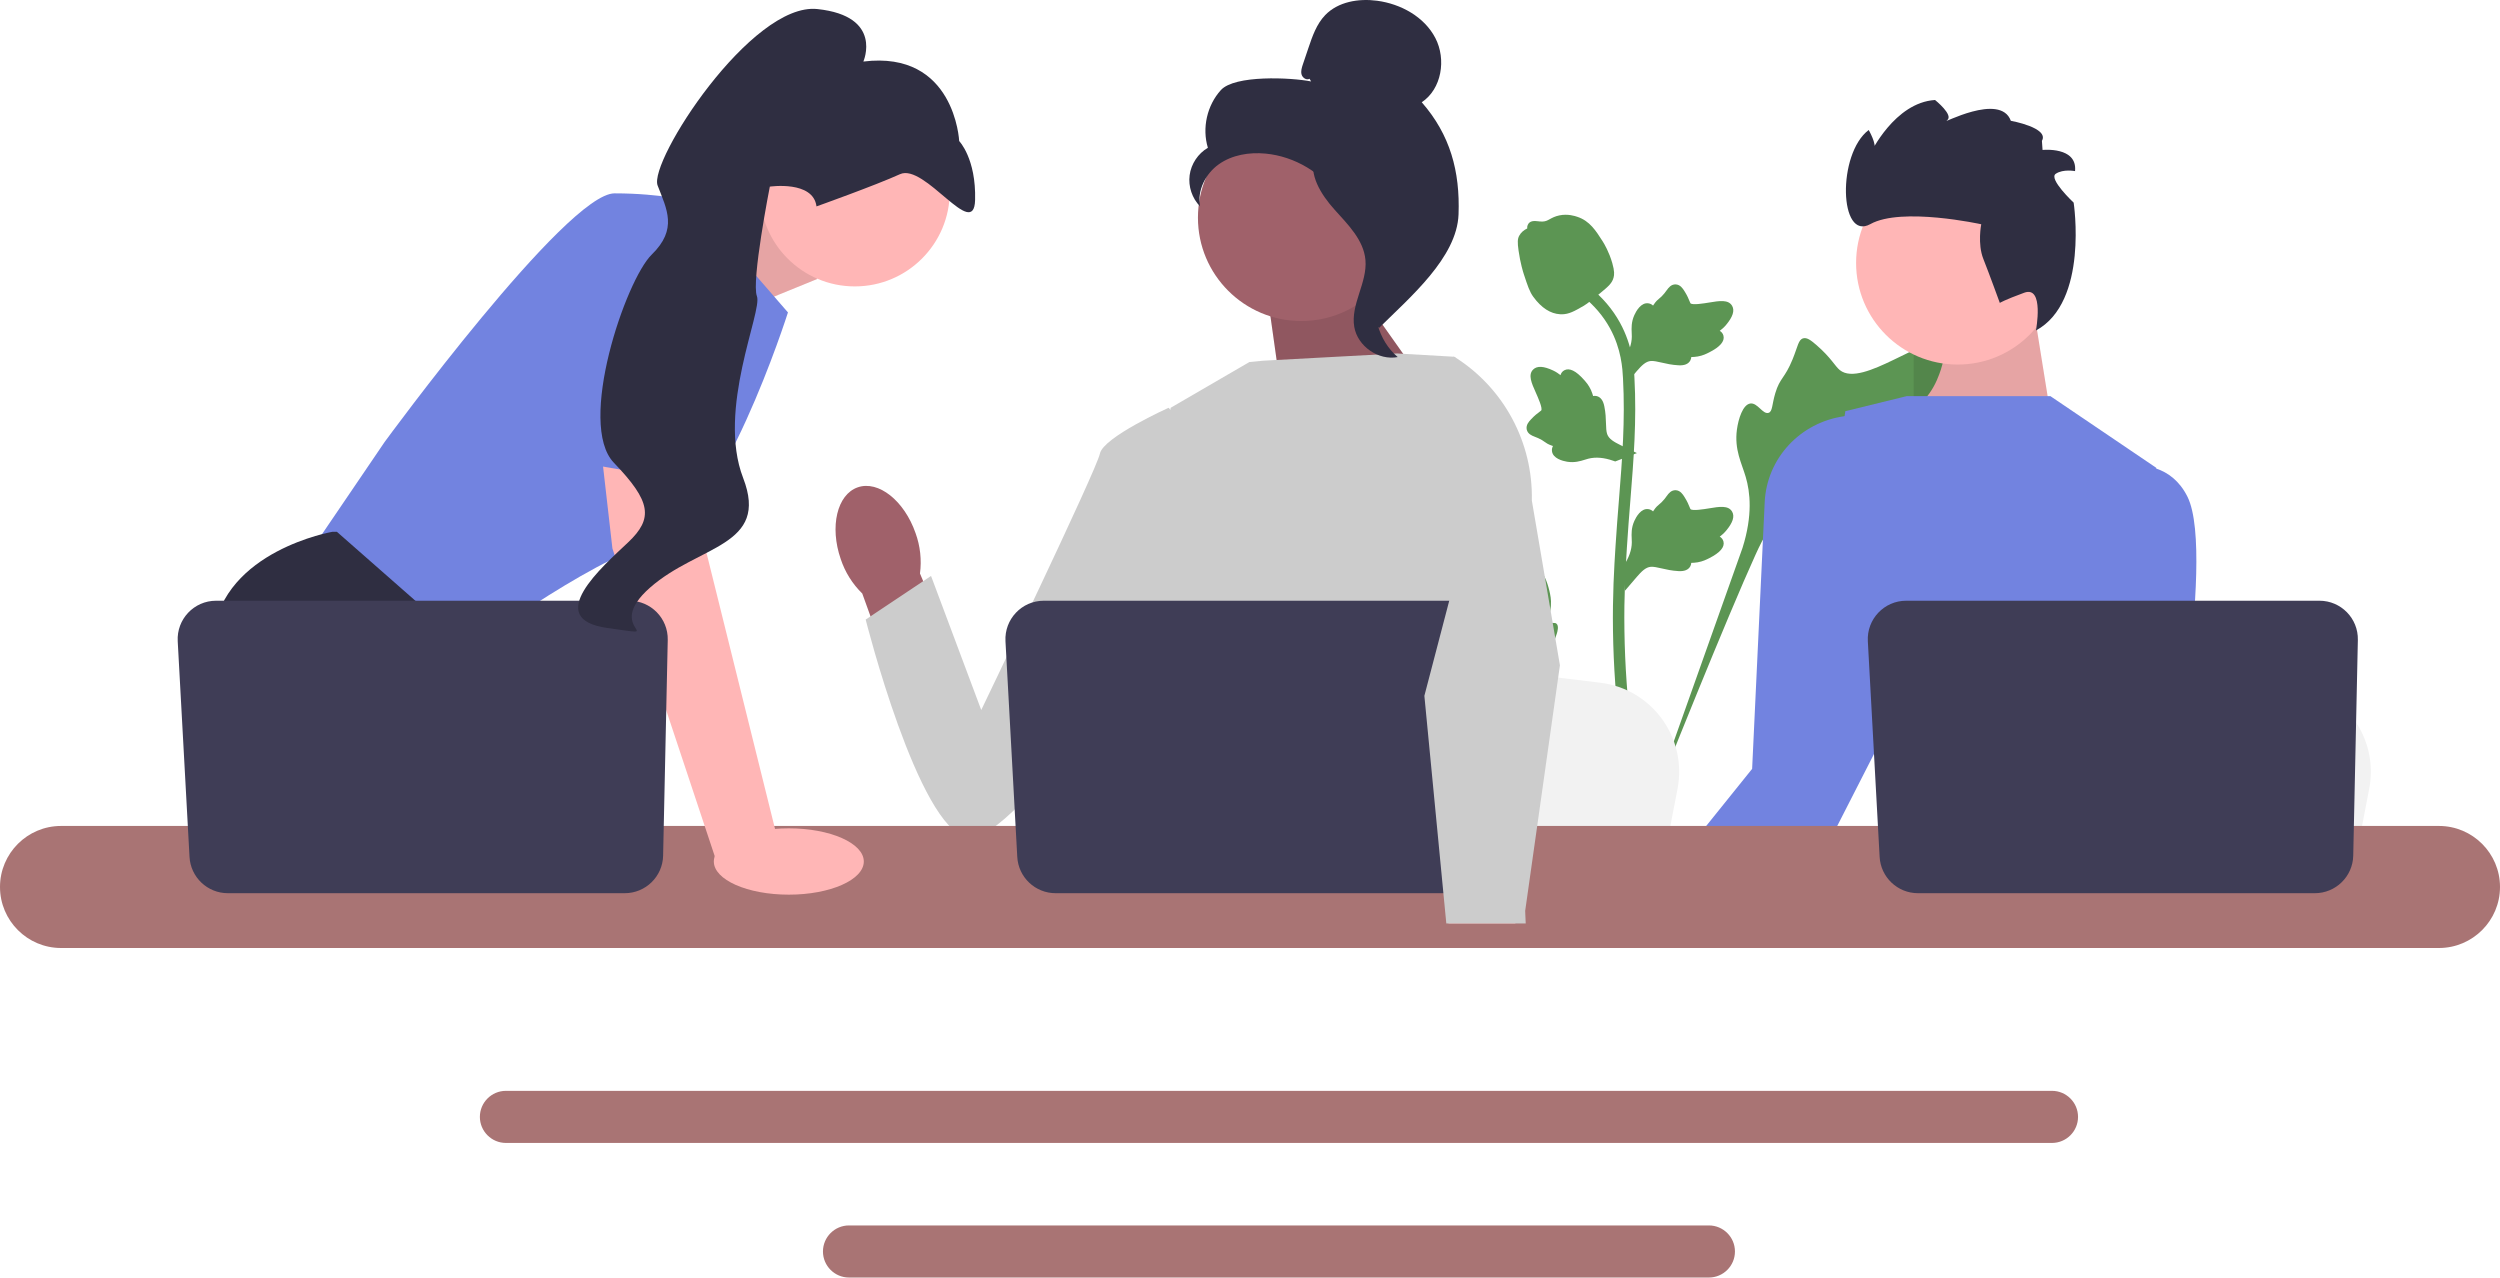 <svg width="454" height="232" viewBox="0 0 454 232" fill="none" xmlns="http://www.w3.org/2000/svg">
<path d="M372.639 207.558H91.877C89.268 207.558 87.145 205.436 87.145 202.827C87.145 200.219 89.268 198.097 91.877 198.097H372.639C375.248 198.097 377.371 200.219 377.371 202.827C377.371 205.436 375.248 207.558 372.639 207.558Z" fill="#A97474"/>
<path d="M310.335 232H154.181C151.572 232 149.449 229.878 149.449 227.269C149.449 224.661 151.572 222.539 154.181 222.539H310.335C312.944 222.539 315.067 224.661 315.067 227.269C315.067 229.878 312.944 232 310.335 232V232Z" fill="#A97474"/>
<path d="M123.121 42.558L140.815 35.113L148.405 50.667L129.81 58.255L123.121 42.558Z" fill="#FFB6B6"/>
<path opacity="0.1" d="M123.121 42.558L140.815 35.113L148.405 50.667L129.81 58.255L123.121 42.558Z" fill="black"/>
<path d="M125.636 36.63L143.092 56.737C143.092 56.737 130.949 95.055 118.805 98.469C106.662 101.884 84.273 118.576 84.273 118.576L56.191 100.366L69.853 80.259C69.853 80.259 102.867 35.113 111.595 35.113C120.323 35.113 125.636 36.63 125.636 36.63V36.63Z" fill="#7283E0"/>
<path d="M102.051 167.706H61.417L58.848 164.272L48.359 150.254L45.946 147.03C45.946 147.03 36.838 130.337 38.735 115.162C40.633 99.987 60.366 96.572 60.366 96.572H61.178L85.335 117.795L83.893 137.545L91.544 150.254L102.051 167.706V167.706Z" fill="#2F2E41"/>
<path d="M69.739 167.706H58.848V151.582L69.739 167.706Z" fill="#2F2E41"/>
<path d="M369.119 54.929L373.181 80.26L347.516 80.591V58.568L369.119 54.929Z" fill="#FFB6B6"/>
<path d="M352.162 76.408C351.462 75.229 348.433 76.492 347.877 75.421C347.322 74.354 350.135 72.729 351.743 69.016C352.033 68.347 353.859 64.127 352.507 62.825C349.944 60.358 338.215 70.542 334.11 67.209C333.209 66.478 332.58 65.017 329.853 62.647C328.768 61.704 328.113 61.278 327.478 61.436C326.577 61.661 326.506 62.866 325.54 65.235C324.092 68.787 323.235 68.573 322.391 71.407C321.765 73.511 321.908 74.734 321.171 74.972C320.127 75.31 319.167 73.078 317.845 73.278C316.496 73.482 315.681 76.08 315.423 78.025C314.94 81.676 316.281 84.085 317.025 86.618C317.833 89.371 318.312 93.558 316.446 99.484L297.977 151.492C302.054 140.82 313.861 111.566 318.821 100.695C320.254 97.557 321.835 94.374 325.082 93.117C328.208 91.908 332.501 92.63 337.974 91.312C338.613 91.158 340.387 90.707 340.61 89.664C340.795 88.802 339.751 88.321 339.912 87.514C340.127 86.431 342.178 86.418 344.7 85.168C346.478 84.287 347.585 83.239 348.538 82.338C348.825 82.067 353.093 77.978 352.162 76.408H352.162L352.162 76.408Z" fill="#5C9553"/>
<path d="M279.498 103.787C278.717 103.79 278.463 105.64 277.777 105.604C277.093 105.569 277.107 103.72 275.747 101.86C275.502 101.524 273.957 99.411 272.928 99.699C270.976 100.244 272.593 108.936 269.772 109.988C269.153 110.219 268.254 110.106 266.304 110.76C265.527 111.019 265.129 111.218 265.024 111.575C264.874 112.082 265.445 112.465 266.33 113.622C267.656 115.357 267.304 115.716 268.452 116.947C269.305 117.862 269.947 118.144 269.851 118.575C269.716 119.184 268.343 119.011 268.059 119.717C267.77 120.438 268.811 121.587 269.692 122.275C271.346 123.566 272.916 123.603 274.374 123.969C275.959 124.367 278.153 125.339 280.526 127.965L300.737 152.03C296.672 146.951 285.713 132.719 281.805 127.149C280.677 125.541 279.57 123.847 279.89 121.892C280.198 120.009 281.792 118.112 282.724 115.047C282.833 114.689 283.123 113.689 282.675 113.278C282.305 112.939 281.768 113.312 281.418 113C280.948 112.582 281.533 111.572 281.647 109.975C281.727 108.849 281.532 108.003 281.365 107.276C281.314 107.057 280.538 103.783 279.498 103.787V103.787V103.787Z" fill="#5C9553"/>
<path d="M295.084 107.284L294.614 103.084L294.829 102.766C295.824 101.294 296.331 99.856 296.337 98.492C296.338 98.275 296.328 98.058 296.318 97.837C296.277 96.961 296.227 95.872 296.795 94.602C297.113 93.895 298.008 92.256 299.353 92.459C299.715 92.51 299.989 92.676 300.197 92.871C300.228 92.822 300.259 92.773 300.293 92.721C300.712 92.082 301.043 91.808 301.363 91.545C301.608 91.342 301.862 91.133 302.26 90.638C302.434 90.421 302.57 90.231 302.685 90.07C303.033 89.586 303.487 89.008 304.288 89.018C305.145 89.059 305.593 89.766 305.89 90.235C306.421 91.07 306.661 91.672 306.821 92.072C306.878 92.218 306.944 92.382 306.978 92.433C307.254 92.838 309.497 92.459 310.342 92.321C312.24 92.005 313.882 91.731 314.559 92.927C315.044 93.783 314.684 94.915 313.456 96.381C313.074 96.837 312.667 97.184 312.306 97.455C312.605 97.634 312.873 97.908 312.981 98.338C313.237 99.355 312.361 100.375 310.38 101.373C309.888 101.622 309.226 101.955 308.298 102.115C307.86 102.19 307.467 102.208 307.13 102.219C307.123 102.413 307.077 102.624 306.959 102.841C306.611 103.48 305.886 103.784 304.795 103.711C303.594 103.648 302.605 103.419 301.732 103.218C300.97 103.044 300.314 102.896 299.799 102.93C298.843 103.007 298.107 103.772 297.242 104.763L295.085 107.284H295.084V107.284Z" fill="#5C9553"/>
<path d="M297.268 82.28L293.323 83.801L292.96 83.674C291.283 83.085 289.763 82.959 288.44 83.299C288.23 83.353 288.023 83.418 287.811 83.484C286.974 83.746 285.933 84.071 284.56 83.844C283.795 83.715 281.982 83.266 281.837 81.914C281.794 81.551 281.886 81.244 282.021 80.993C281.966 80.977 281.911 80.958 281.852 80.939C281.127 80.696 280.778 80.445 280.442 80.203C280.184 80.017 279.917 79.825 279.337 79.566C279.083 79.452 278.864 79.369 278.68 79.299C278.123 79.086 277.448 78.793 277.255 78.016C277.077 77.178 277.648 76.565 278.026 76.158C278.7 75.434 279.222 75.048 279.568 74.793C279.695 74.7 279.837 74.595 279.877 74.55C280.2 74.18 279.264 72.108 278.916 71.326C278.129 69.571 277.447 68.053 278.433 67.095C279.139 66.409 280.325 66.471 282.055 67.285C282.594 67.539 283.033 67.845 283.387 68.125C283.484 67.79 283.681 67.462 284.07 67.248C284.99 66.743 286.199 67.33 287.667 68.993C288.033 69.405 288.523 69.961 288.914 70.818C289.097 71.221 289.215 71.597 289.31 71.92C289.5 71.878 289.716 71.868 289.956 71.928C290.663 72.103 291.141 72.726 291.347 73.799C291.591 74.977 291.62 75.991 291.647 76.885C291.671 77.666 291.694 78.338 291.859 78.827C292.176 79.732 293.102 80.25 294.281 80.834L297.268 82.28L297.268 82.28V82.28Z" fill="#5C9553"/>
<path d="M295.084 69.909L294.614 65.709L294.829 65.391C295.824 63.919 296.331 62.481 296.337 61.117C296.338 60.9 296.328 60.682 296.318 60.462C296.277 59.586 296.227 58.497 296.795 57.227C297.113 56.52 298.008 54.881 299.353 55.084C299.715 55.135 299.989 55.301 300.197 55.496C300.228 55.447 300.259 55.398 300.293 55.346C300.712 54.707 301.043 54.433 301.363 54.169C301.608 53.967 301.862 53.758 302.26 53.263C302.434 53.046 302.57 52.855 302.685 52.695C303.033 52.211 303.487 51.633 304.288 51.643C305.145 51.684 305.593 52.391 305.89 52.86C306.421 53.695 306.661 54.297 306.821 54.697C306.878 54.843 306.944 55.007 306.978 55.058C307.254 55.463 309.497 55.084 310.342 54.946C312.24 54.63 313.882 54.356 314.559 55.552C315.044 56.408 314.684 57.54 313.456 59.006C313.074 59.462 312.667 59.809 312.306 60.08C312.605 60.259 312.873 60.532 312.981 60.962C313.237 61.98 312.361 63 310.38 63.998C309.888 64.247 309.226 64.58 308.298 64.74C307.86 64.815 307.467 64.833 307.13 64.844C307.123 65.038 307.077 65.249 306.959 65.466C306.611 66.105 305.886 66.409 304.795 66.336C303.594 66.273 302.605 66.044 301.732 65.843C300.97 65.669 300.314 65.521 299.799 65.555C298.843 65.632 298.107 66.397 297.242 67.388L295.085 69.909H295.084V69.909Z" fill="#5C9553"/>
<path d="M299.383 151.423L298.503 150.872L298.29 149.856L298.503 150.872L297.476 150.989C297.46 150.894 297.404 150.675 297.32 150.333C296.86 148.455 295.459 142.741 294.291 133.742C293.475 127.46 293.014 121.001 292.918 114.543C292.823 108.075 293.129 103.178 293.375 99.242C293.56 96.273 293.786 93.447 294.007 90.693C294.595 83.336 295.15 76.388 294.737 68.694C294.646 66.977 294.454 63.402 292.364 59.598C291.152 57.392 289.482 55.433 287.401 53.778L288.695 52.152C290.993 53.981 292.84 56.151 294.186 58.6C296.503 62.818 296.712 66.713 296.813 68.585C297.233 76.414 296.672 83.43 296.077 90.857C295.858 93.601 295.633 96.415 295.448 99.372C295.205 103.271 294.901 108.125 294.996 114.511C295.089 120.892 295.546 127.271 296.35 133.474C297.504 142.36 298.885 147.988 299.339 149.838C299.58 150.825 299.631 151.032 299.383 151.423V151.423H299.383Z" fill="#5C9553"/>
<path d="M283.591 57.077C283.506 57.077 283.419 57.075 283.332 57.069C281.563 56.974 279.925 55.916 278.462 53.924C277.776 52.987 277.425 51.919 276.725 49.788C276.616 49.459 276.089 47.792 275.768 45.499C275.558 44.001 275.585 43.374 275.882 42.821C276.212 42.204 276.745 41.774 277.346 41.484C277.319 41.285 277.341 41.081 277.427 40.872C277.781 40.006 278.722 40.12 279.232 40.174C279.489 40.207 279.811 40.249 280.158 40.231C280.704 40.205 280.997 40.042 281.441 39.799C281.866 39.566 282.395 39.276 283.179 39.116C284.725 38.793 286.02 39.231 286.447 39.375C288.694 40.124 289.802 41.87 291.084 43.891C291.34 44.297 292.218 45.773 292.797 47.797C293.215 49.256 293.156 49.905 293.03 50.388C292.774 51.38 292.171 51.947 290.638 53.2C289.037 54.512 288.234 55.169 287.544 55.569C285.938 56.495 284.93 57.077 283.591 57.077V57.077V57.077Z" fill="#5C9553"/>
<path opacity="0.1" d="M369.119 54.929L373.181 80.26L347.516 80.591V58.568L369.119 54.929Z" fill="black"/>
<path d="M430.251 143.228L428.896 150.254L425.534 167.706H357.99C358.518 163.794 359.239 158.164 360.009 152.087C360.085 151.48 360.165 150.869 360.241 150.254C362.172 134.977 364.286 117.688 364.286 117.688L373.166 118.766L390.394 120.853L397.414 121.702L416.214 123.982C425.587 125.117 432.034 133.956 430.251 143.228V143.228Z" fill="#F2F2F2"/>
<path d="M304.643 143.228L303.289 150.254L299.927 167.706H232.383C232.911 163.794 233.632 158.164 234.402 152.087C234.478 151.48 234.558 150.869 234.634 150.254C236.565 134.977 238.679 117.688 238.679 117.688L247.559 118.766L264.787 120.853L271.807 121.702L290.607 123.982C299.98 125.117 306.427 133.956 304.643 143.228V143.228Z" fill="#F2F2F2"/>
<path d="M400.23 167.706H363.595C364.153 167.049 364.468 166.67 364.468 166.67L375.45 164.857L398.079 161.124C398.079 161.124 399.111 163.791 400.23 167.706V167.706Z" fill="#2F2E41"/>
<path d="M349.832 167.706H294.508C295.058 166.613 295.627 165.517 296.211 164.424C296.993 162.964 297.828 161.662 298.712 160.505C299.3 159.735 299.908 159.029 300.534 158.384C302.374 156.491 304.378 155.114 306.488 154.17C314.02 150.782 322.896 152.857 330.456 156.233C333.294 157.501 335.947 158.95 338.273 160.361C342.371 162.85 345.464 165.225 346.781 166.279C347.236 166.64 347.479 166.848 347.479 166.848L349.832 167.706V167.706Z" fill="#2F2E41"/>
<path d="M305.941 167.706H298.094L300.162 165.304L301.33 163.946L301.831 164.352L305.941 167.706Z" fill="#FFB6B6"/>
<path d="M402.909 167.706H335.332L338.273 160.361L342.314 150.254L344.345 145.178L342.667 138.042C342.667 138.042 341.84 137.458 340.58 136.407C336.091 132.689 326.099 123.114 328.395 113.28C331.006 102.088 334.285 80.278 334.979 75.577C335.066 74.989 335.112 74.671 335.112 74.671L344.864 72.281L345.187 72.201L346.234 71.943H372.358L391.571 84.952L391.567 85.088L390.394 120.852L389.893 136.153C389.893 136.153 389.29 138.361 389.434 141.79C389.529 144.143 389.973 147.068 391.202 150.254C392.504 153.642 394.694 157.322 398.287 160.915C401.001 163.627 402.317 165.911 402.909 167.706V167.706Z" fill="#7283E0"/>
<path d="M397.414 121.702C396.773 126.961 396.158 130.697 396.158 130.697L389.434 141.79L384.303 150.254L375.45 164.857L374.152 167L373.226 167.706H345.452L346.781 166.279L360.009 152.087L361.721 150.254L364.495 147.276L373.166 118.766L383.385 85.164C383.385 85.164 387.525 83.723 391.567 85.088C393.692 85.805 395.794 87.3 397.24 90.199C400.006 95.73 398.659 111.55 397.414 121.702V121.702Z" fill="#7283E0"/>
<path d="M348.557 120.784L340.58 136.407L333.51 150.254L330.456 156.233L329.253 158.593L318.942 167.706H295.597L299.445 162.926L300.875 161.143L306.488 154.17L309.637 150.254L318.187 139.624L320.467 91.209C320.846 83.178 326.966 76.687 334.931 75.585C334.948 75.583 334.964 75.58 334.979 75.577C337.567 75.058 341.681 74.906 344.864 77.983C344.974 78.085 345.081 78.195 345.187 78.309C345.722 78.874 346.227 79.538 346.69 80.316C346.735 80.392 346.781 80.471 346.822 80.551C346.955 80.794 347.084 81.059 347.202 81.344C351.266 90.806 348.557 120.784 348.557 120.784L348.557 120.784Z" fill="#7283E0"/>
<path d="M244.835 50.146L260.767 72.671L232.977 73.501L229.994 52.332L244.835 50.146Z" fill="#A0616A"/>
<path opacity="0.1" d="M244.835 50.146L260.767 72.671L232.977 73.501L229.994 52.332L244.835 50.146Z" fill="black"/>
<path d="M166.266 96.817C164.222 90.921 159.522 87.197 155.769 88.498C152.017 89.799 150.633 95.632 152.678 101.53C153.463 103.897 154.804 106.042 156.588 107.784L165.565 132.655L177.149 128.195L167.069 104.15C167.391 101.677 167.116 99.162 166.266 96.817V96.817Z" fill="#A0616A"/>
<path d="M274.11 85.339L274.088 108.295L271.951 116.774L267.557 134.214L264.358 150.254L261.975 162.205L261.125 166.473C260.483 166.902 259.846 167.311 259.208 167.706H203.702C200.549 165.813 198.784 164.341 198.784 164.341C198.784 164.341 199.657 163.521 200.655 162.205C202.34 159.982 204.378 156.34 203.129 152.861C202.867 152.132 202.799 151.245 202.879 150.254C203.387 143.722 210.241 132.674 210.241 132.674L208.821 116.277L208.199 109.092L212.587 74.056L226.889 65.744L229.359 65.505L253.733 64.189L263.807 64.769L264.266 64.894L274.11 85.339L274.11 85.339Z" fill="#CCCCCC"/>
<path d="M217.753 79.79L212.208 74.055C212.208 74.055 200.337 79.406 199.745 82.374C199.154 85.342 178.194 128.938 178.194 128.938L169.076 104.59L157.206 112.512C157.206 112.512 166.73 150.314 175.637 152.088C184.544 153.863 214.397 107.347 214.397 107.347L217.753 79.79H217.753Z" fill="#CCCCCC"/>
<path d="M355.517 66.203C365.707 66.203 373.968 57.945 373.968 47.758C373.968 37.57 365.707 29.312 355.517 29.312C345.327 29.312 337.067 37.57 337.067 47.758C337.067 57.945 345.327 66.203 355.517 66.203Z" fill="#FFB6B6"/>
<path d="M363.168 55.01C363.168 55.01 361.255 49.742 360.171 47.008C359.086 44.274 359.793 40.726 359.793 40.726C359.793 40.726 345.32 37.533 339.653 40.698C333.985 43.864 333.604 27.941 339.356 23.608C339.356 23.608 340.896 26.284 340.299 27.054L339.701 27.823C339.701 27.823 344.054 18.62 351.404 18.159C351.404 18.159 354.888 20.938 353.575 21.856C352.262 22.773 363.256 16.67 365.168 21.938C365.168 21.938 372.178 23.187 370.812 25.58L370.927 27.232C370.927 27.232 377.28 26.573 376.828 31.074C376.828 31.074 374.69 30.648 373.323 31.56C371.956 32.473 376.575 36.799 376.575 36.799C376.575 36.799 379.351 54.828 369.724 60.019C369.724 60.019 371.286 51.814 367.611 53.155C363.937 54.496 363.168 55.01 363.168 55.01V55.01Z" fill="#2F2E41"/>
<path d="M442.915 172.157H11.085C4.973 172.157 0 167.185 0 161.075C0 154.964 4.973 149.993 11.085 149.993H442.915C449.027 149.993 454 154.964 454 161.075C454 167.185 449.027 172.157 442.915 172.157Z" fill="#A97474"/>
<path d="M271.583 116.213L270.743 155.382C270.662 159.174 267.564 162.205 263.77 162.205H191.699C187.996 162.205 184.938 159.31 184.736 155.613L182.594 116.445C182.375 112.45 185.556 109.092 189.558 109.092H264.61C268.52 109.092 271.666 112.305 271.583 116.213V116.213Z" fill="#3F3D56"/>
<path d="M428.187 116.213L427.348 155.382C427.266 159.174 424.169 162.205 420.375 162.205H348.304C344.6 162.205 341.543 159.31 341.34 155.613L339.199 116.445C338.98 112.45 342.161 109.092 346.162 109.092H421.215C425.125 109.092 428.271 112.305 428.187 116.213V116.213Z" fill="#3F3D56"/>
<path d="M155.235 52.013C164.758 52.013 172.478 44.294 172.478 34.774C172.478 25.253 164.758 17.535 155.235 17.535C145.712 17.535 137.992 25.253 137.992 34.774C137.992 44.294 145.712 52.013 155.235 52.013Z" fill="#FFB6B6"/>
<path d="M126.395 79.879L128.292 100.366L141.195 152.341L130.048 156.247L111.216 99.607L108.615 76.844L126.395 79.879Z" fill="#FFB6B6"/>
<path d="M121.263 116.213L120.423 155.382C120.342 159.174 117.244 162.205 113.451 162.205H41.38C37.676 162.205 34.618 159.31 34.416 155.613L32.274 116.445C32.056 112.45 35.236 109.092 39.238 109.092H114.29C118.2 109.092 121.346 112.305 121.263 116.213H121.263Z" fill="#3F3D56"/>
<path d="M143.249 162.47C150.77 162.47 156.867 159.774 156.867 156.448C156.867 153.122 150.77 150.426 143.249 150.426C135.728 150.426 129.631 153.122 129.631 156.448C129.631 159.774 135.728 162.47 143.249 162.47Z" fill="#FFB6B6"/>
<path d="M99.642 83.012L107.421 41.562C107.421 41.562 129.051 38.527 129.81 45.735C130.569 52.944 129.268 88.171 129.268 88.171L99.642 83.012V83.012Z" fill="#7283E0"/>
<path d="M148.275 37.484C148.275 37.484 158.941 33.678 163.441 31.631C167.94 29.583 176.879 43.866 177.078 36.323C177.277 28.779 174.188 25.616 174.188 25.616C174.188 25.616 173.417 9.114 156.787 11.177C156.787 11.177 160.445 2.921 148.438 1.644C136.431 0.367 117.751 29.355 119.424 33.687C121.096 38.019 123.102 41.6 118.356 46.232C113.609 50.864 104.722 77.005 111.484 84.04C118.246 91.074 118.69 94.127 114.057 98.503C109.424 102.879 98.472 112.395 110.313 114.047C122.154 115.699 109.23 114.465 118.057 106.702C126.885 98.94 139.766 99.257 134.956 86.802C130.147 74.348 138.503 56.5 137.457 53.793C136.412 51.085 139.8 33.892 139.8 33.892C139.8 33.892 147.685 32.734 148.275 37.484V37.484Z" fill="#2F2E41"/>
<path d="M275.192 167.706H263.049L262.514 162.205L262.502 162.095L265.94 161.86L274.885 161.249L275.04 164.542L275.162 167.068L275.192 167.706Z" fill="#FFB6B6"/>
<path d="M278.181 90.889L283.282 120.811L279.12 150.254L278.471 154.837L277.325 162.929L276.972 165.418L276.983 165.688L277.07 167.706H262.65L262.119 162.205L262.073 161.712L260.988 150.444L260.969 150.254L258.666 126.361L263.182 109.092L263.516 107.821V107.817L265.48 78.248L263.959 64.811L263.943 64.685C263.974 64.704 264 64.723 264.031 64.742C264.11 64.792 264.19 64.841 264.266 64.894C273.131 70.516 278.413 80.38 278.181 90.889V90.889Z" fill="#CCCCCC"/>
<path d="M236.317 58.299C246.684 58.299 255.087 49.897 255.087 39.533C255.087 29.169 246.684 20.768 236.317 20.768C225.95 20.768 217.546 29.169 217.546 39.533C217.546 49.897 225.95 58.299 236.317 58.299Z" fill="#A0616A"/>
<path d="M237.815 14.304C237.272 14.621 236.544 14.142 236.37 13.537C236.196 12.933 236.399 12.292 236.6 11.696L237.613 8.697C238.331 6.57 239.093 4.369 240.649 2.75C242.997 0.307 246.728 -0.315 250.087 0.136C254.401 0.714 258.657 3.049 260.663 6.911C262.668 10.772 261.815 16.16 258.19 18.57C263.356 24.488 265.156 31.085 264.872 38.934C264.588 46.784 256.031 54.008 250.451 59.538C249.205 58.783 248.072 55.244 248.758 53.958C249.443 52.672 248.461 51.183 249.31 49.999C250.158 48.814 250.868 50.7 250.01 49.523C249.469 48.779 251.582 47.07 250.777 46.625C246.885 44.474 245.59 39.624 243.146 35.91C240.197 31.429 235.15 28.395 229.809 27.892C226.867 27.615 223.76 28.117 221.348 29.825C218.937 31.532 217.376 34.584 217.935 37.484C216.487 36.014 215.766 33.86 216.038 31.814C216.309 29.769 217.568 27.878 219.35 26.837C218.267 23.254 219.195 19.134 221.71 16.361C224.225 13.589 234.427 14.062 238.099 14.791L237.815 14.304V14.304Z" fill="#2F2E41"/>
<path d="M238.385 28.001C243.248 28.526 246.759 32.737 249.724 36.626C251.433 38.868 253.223 41.343 253.18 44.162C253.137 47.011 251.232 49.455 250.321 52.155C248.832 56.569 250.283 61.82 253.826 64.844C250.325 65.508 246.54 62.884 245.936 59.372C245.232 55.285 248.332 51.34 247.964 47.209C247.641 43.569 244.772 40.768 242.333 38.046C239.894 35.325 237.603 31.714 238.725 28.236L238.385 28.001V28.001Z" fill="#2F2E41"/>
</svg>
